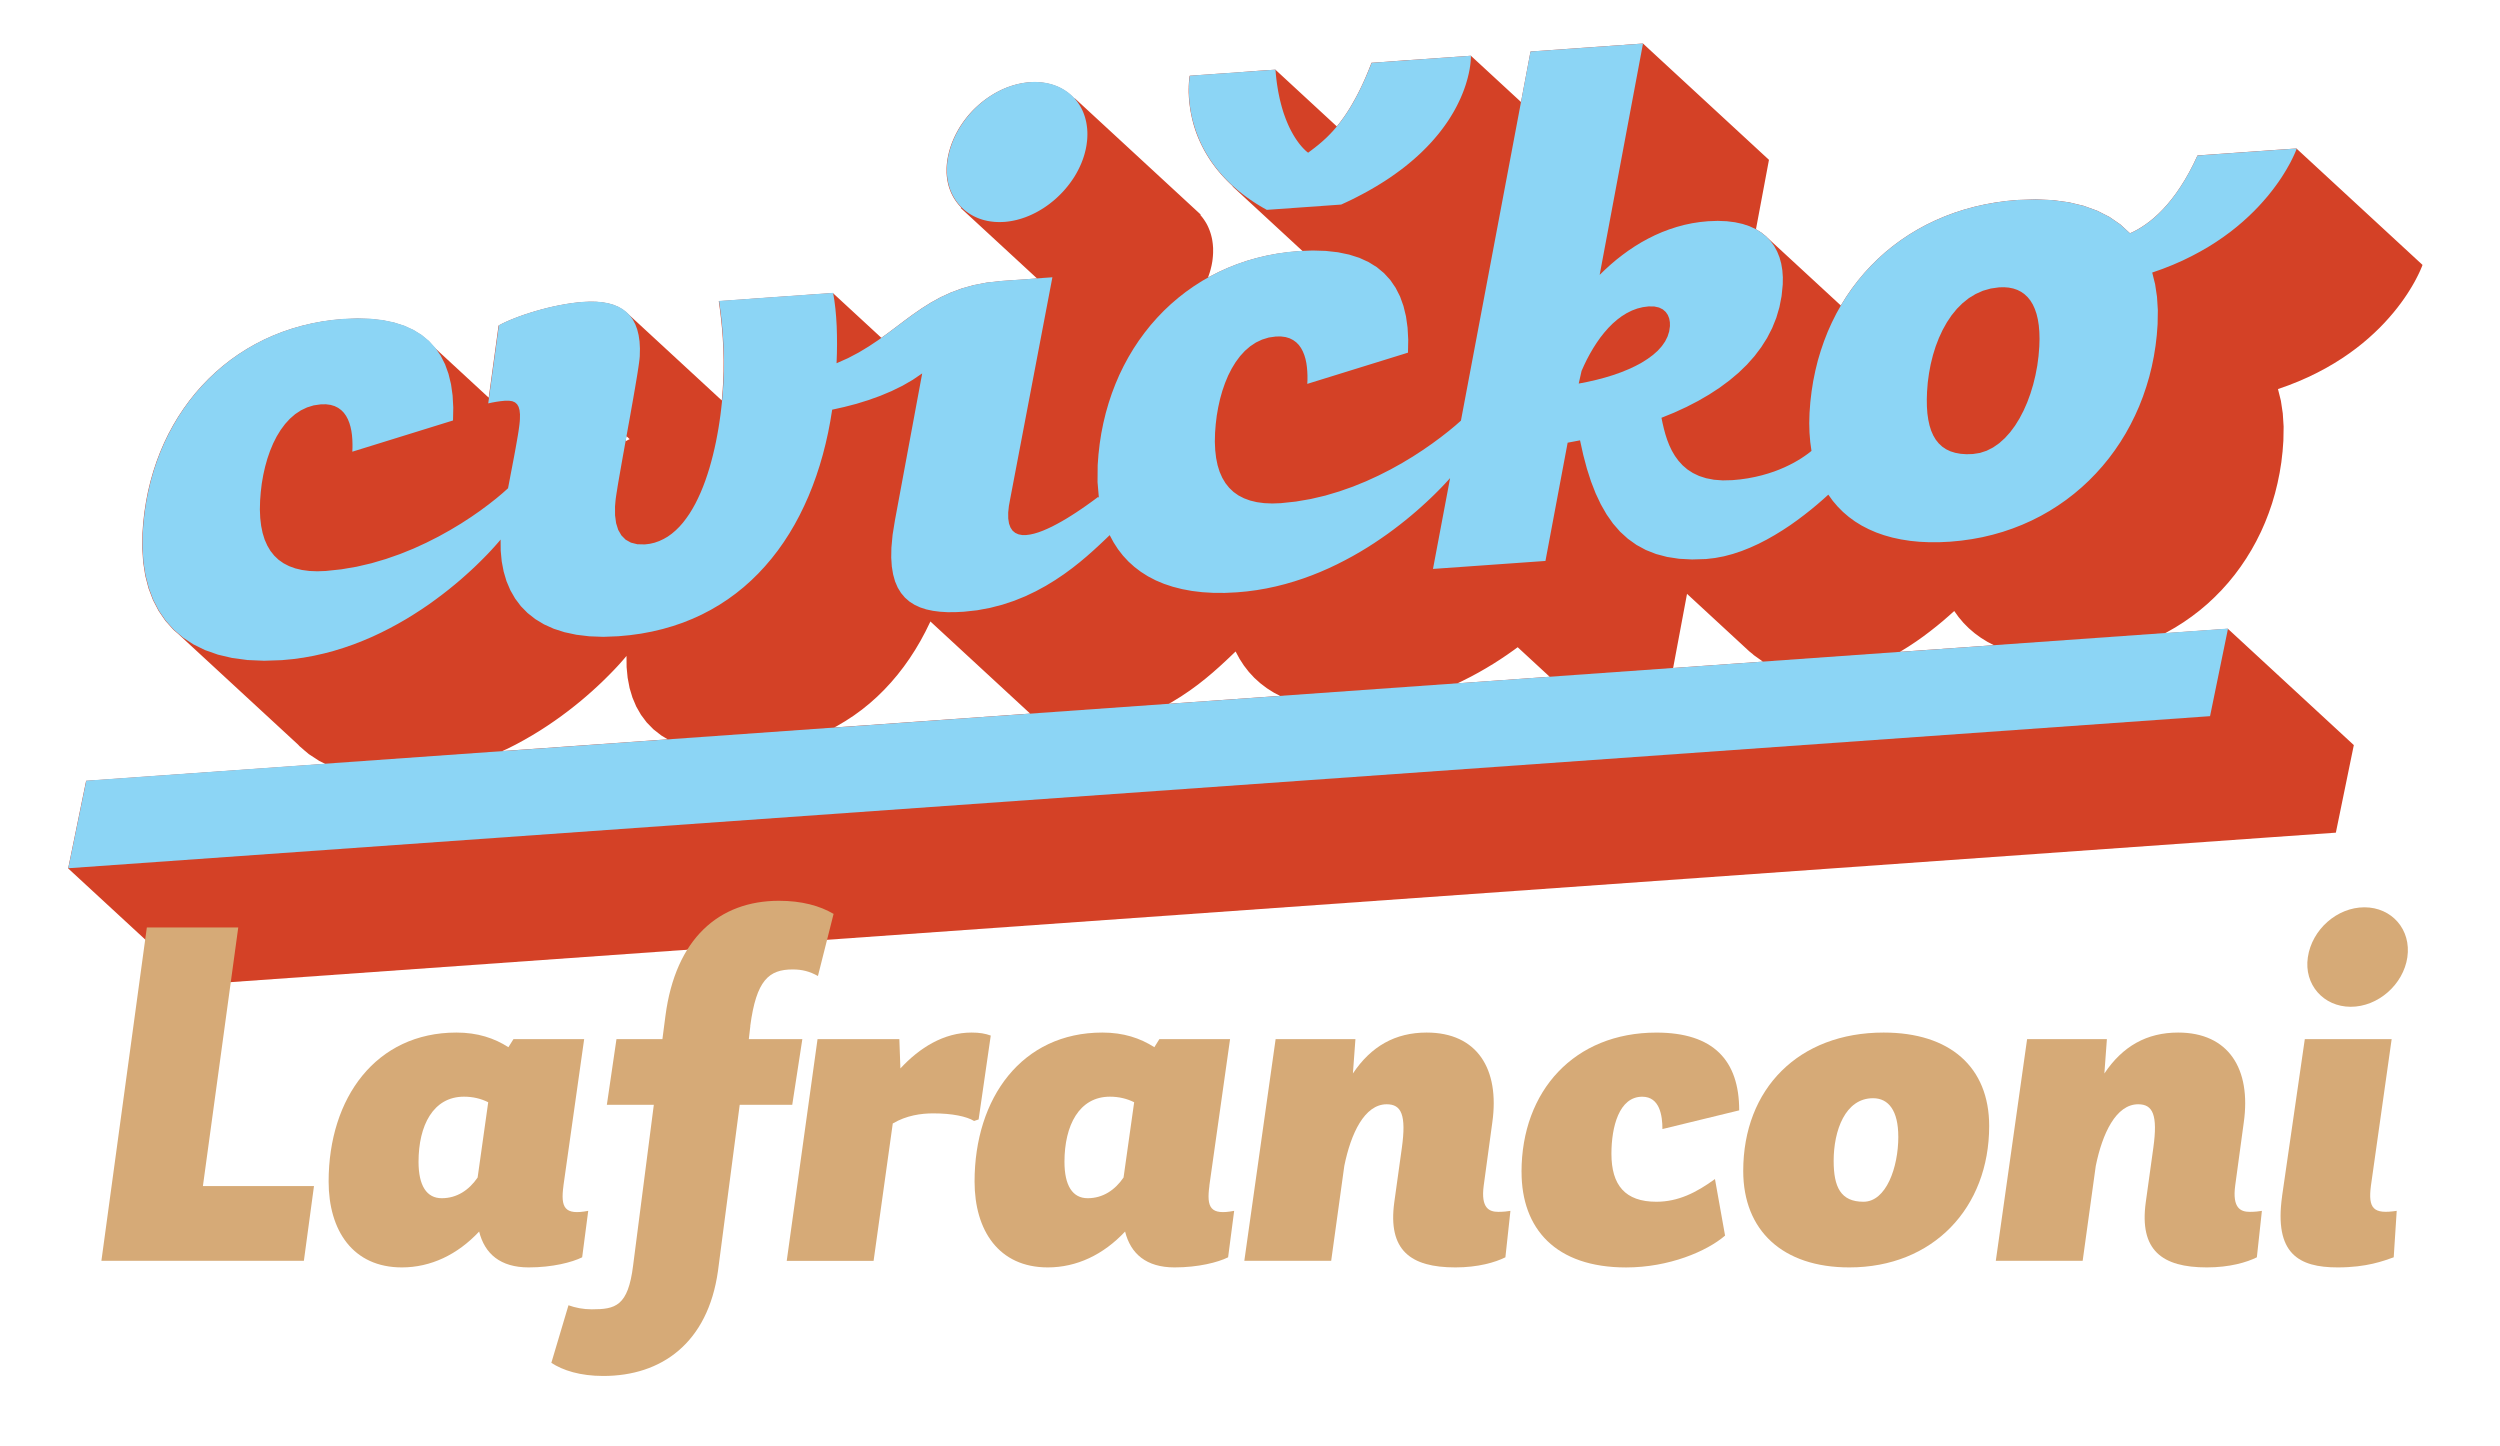 <svg width="140" height="81" viewBox="0 0 140 81" fill="none" xmlns="http://www.w3.org/2000/svg">
<path d="M128.619 8.314L128.481 8.324L128.317 8.334L128.097 8.35L127.826 8.369L127.51 8.39L127.155 8.415L126.764 8.443L126.346 8.472L125.904 8.503L125.443 8.536L124.971 8.57L124.49 8.604L124.008 8.638L123.529 8.672L123.06 8.706L122.826 9.201L122.587 9.66L122.345 10.083L122.1 10.473L121.854 10.832L121.607 11.16L121.361 11.459L121.114 11.73L120.869 11.975L120.628 12.195L120.389 12.392L120.155 12.566L119.925 12.719L119.702 12.853L119.487 12.967L119.279 13.065L118.743 12.572L118.131 12.15L117.445 11.802L116.689 11.527L115.863 11.329L114.967 11.207L114.004 11.163L112.977 11.199L112.355 11.256L111.746 11.338L111.149 11.447L110.567 11.579L109.998 11.735L109.443 11.915L108.903 12.118L108.378 12.343L107.868 12.589L107.375 12.857L106.898 13.146L106.437 13.456L105.994 13.784L105.568 14.133L105.16 14.5L104.771 14.886L104.401 15.289L104.049 15.709L103.715 16.146L103.402 16.601L103.109 17.07L103.088 17.109L98.952 13.291L98.914 13.249L98.638 13.026L98.334 12.837L99.062 8.951L92.007 2.437L85.709 2.885L85.176 5.712L82.37 3.122H82.35L82.335 3.125H82.315L82.291 3.128H82.263L82.232 3.133L82.197 3.136L82.158 3.139L82.115 3.142L82.068 3.145L82.019 3.148L81.966 3.151L81.909 3.156L81.848 3.16L81.784 3.165L81.718 3.17L81.648 3.174L81.575 3.179L81.501 3.184L81.423 3.19L81.343 3.196L81.261 3.202L81.175 3.209L81.087 3.215L80.997 3.221L80.904 3.227L80.809 3.233L80.713 3.24L80.614 3.246L80.513 3.253L80.411 3.261L80.307 3.269L80.202 3.277L80.095 3.284L79.986 3.292L79.876 3.3L79.765 3.308L79.652 3.316L79.538 3.323L79.424 3.331L79.308 3.339L79.191 3.346L79.073 3.354L78.956 3.362L78.836 3.37L78.717 3.377L78.598 3.385L78.478 3.395L78.357 3.404L78.237 3.413L78.116 3.422L77.995 3.432L77.874 3.441L77.753 3.45L77.632 3.46L77.513 3.469L77.393 3.477L77.274 3.484L77.156 3.492L77.038 3.5L76.921 3.508L76.804 3.515L76.745 3.667L76.686 3.816L76.628 3.962L76.569 4.104L76.51 4.244L76.451 4.38L76.392 4.514L76.333 4.644L76.274 4.771L76.215 4.895L76.156 5.016L76.097 5.134L76.039 5.248L75.98 5.362L75.921 5.472L75.862 5.579L75.803 5.682L75.746 5.785L75.688 5.884L75.631 5.982L75.574 6.076L75.516 6.169L75.459 6.259L75.401 6.347L75.344 6.433L75.287 6.516L75.23 6.597L75.172 6.676L75.115 6.753L75.059 6.829L75.003 6.902L74.947 6.974L74.892 7.043L74.862 7.079L71.421 3.901L71.333 3.908L71.243 3.914L71.151 3.92L71.058 3.926L70.964 3.932L70.869 3.939L70.773 3.945L70.676 3.951L70.578 3.957L70.479 3.963L70.379 3.971L70.28 3.979L70.18 3.987L70.079 3.994L69.978 4.002L69.877 4.01L69.777 4.018L69.676 4.025L69.575 4.033L69.474 4.041L69.374 4.049L69.274 4.056L69.175 4.064L69.076 4.072L68.978 4.078L68.881 4.084L68.785 4.09L68.689 4.097L68.594 4.103L68.501 4.109L68.408 4.115L68.317 4.122L68.227 4.128L68.138 4.134L68.051 4.14L67.966 4.146L67.882 4.152L67.8 4.159L67.721 4.165L67.644 4.171L67.568 4.176L67.495 4.18L67.424 4.185L67.355 4.19L67.289 4.194L67.225 4.199L67.165 4.204L67.107 4.208L67.052 4.213L66.999 4.216L66.949 4.219L66.903 4.222L66.859 4.225L66.819 4.228L66.782 4.232L66.749 4.235H66.72L66.694 4.239H66.672L66.653 4.242H66.629L66.619 4.253V4.263L66.616 4.277L66.613 4.294L66.61 4.314L66.607 4.338L66.604 4.366L66.601 4.397L66.596 4.431L66.591 4.47L66.587 4.512L66.584 4.557L66.58 4.605L66.577 4.656L66.574 4.71L66.571 4.771L66.568 4.835V4.901L66.565 4.971V5.197L66.57 5.278L66.573 5.362L66.577 5.448L66.584 5.537L66.591 5.628L66.601 5.721L66.611 5.817L66.624 5.915L66.638 6.016L66.653 6.118L66.67 6.222L66.689 6.327L66.711 6.436L66.734 6.546L66.759 6.657L66.787 6.77L66.816 6.885L66.849 7.001L66.884 7.118L66.921 7.235L66.962 7.355L67.005 7.476L67.052 7.597L67.101 7.719L67.154 7.842L67.21 7.966L67.269 8.09L67.331 8.215L67.396 8.341L67.464 8.466L67.537 8.593L67.613 8.72L67.692 8.847L67.775 8.975L67.862 9.102L67.954 9.229L68.048 9.356L68.147 9.483L68.251 9.61L68.36 9.737L68.472 9.863L68.588 9.988L68.709 10.114L68.834 10.238L68.964 10.362L69.039 10.43L69.019 10.436L72.942 14.059L72.701 14.068L72.102 14.124L71.514 14.206L70.939 14.314L70.378 14.448L69.829 14.606L69.294 14.789L68.774 14.995L68.267 15.223L67.775 15.474L67.644 15.55L67.672 15.475L67.706 15.378L67.738 15.28L67.768 15.182L67.796 15.083L67.82 14.984L67.844 14.885L67.864 14.784L67.889 14.645L67.907 14.507L67.921 14.37L67.93 14.235L67.934 14.147V13.885L67.927 13.8L67.921 13.716L67.912 13.632L67.901 13.55L67.889 13.468L67.875 13.387L67.858 13.308L67.839 13.229L67.819 13.152L67.797 13.076L67.772 13L67.746 12.925L67.718 12.853L67.689 12.781L67.658 12.71L67.625 12.64L67.591 12.572L67.554 12.505L67.515 12.44L67.475 12.377L67.433 12.313L67.389 12.251L67.345 12.191L67.298 12.132L67.25 12.075L67.213 12.033L67.247 12.022L60.191 5.507L60.157 5.518L60.145 5.504L60.094 5.45L60.041 5.397L59.987 5.346L59.931 5.296L59.874 5.248L59.815 5.202L59.754 5.157L59.692 5.114L59.629 5.072L59.565 5.031L59.5 4.993L59.433 4.955L59.365 4.92L59.295 4.886L59.224 4.853L59.151 4.824L59.078 4.796L59.004 4.769L58.928 4.745L58.851 4.721L58.773 4.701L58.694 4.683L58.613 4.666L58.531 4.65L58.449 4.636L58.365 4.625L58.28 4.616L58.195 4.608L58.108 4.604L58.02 4.6H57.842L57.752 4.604L57.66 4.61L57.559 4.617L57.459 4.628L57.358 4.642L57.259 4.658L57.16 4.676L57.06 4.697L56.961 4.72L56.864 4.745L56.766 4.772L56.668 4.802L56.571 4.835L56.474 4.869L56.378 4.904L56.284 4.943L56.189 4.983L56.096 5.025L56.003 5.07L55.91 5.117L55.819 5.165L55.729 5.214L55.639 5.267L55.551 5.321L55.462 5.377L55.376 5.434L55.289 5.493L55.203 5.554L55.12 5.616L55.038 5.679L54.955 5.744L54.875 5.813L54.796 5.881L54.718 5.951L54.641 6.022L54.565 6.095L54.49 6.169L54.417 6.245L54.346 6.323L54.276 6.402L54.208 6.482L54.142 6.564L54.077 6.646L54.013 6.73L53.951 6.815L53.891 6.902L53.832 6.989L53.774 7.077L53.718 7.167L53.664 7.257L53.613 7.349L53.563 7.442L53.515 7.535L53.469 7.629L53.424 7.724L53.382 7.82L53.342 7.916L53.303 8.014L53.267 8.111L53.233 8.21L53.201 8.31L53.171 8.41L53.143 8.511L53.119 8.612L53.095 8.714L53.075 8.816L53.052 8.951L53.033 9.085L53.019 9.216L53.01 9.347L53.007 9.433V9.691L53.013 9.774L53.019 9.858L53.029 9.94L53.04 10.022L53.052 10.103L53.068 10.182L53.084 10.261L53.103 10.339L53.123 10.415L53.147 10.491L53.171 10.565L53.198 10.638L53.226 10.711L53.255 10.782L53.288 10.852L53.322 10.92L53.357 10.988L53.395 11.055L53.433 11.12L53.474 11.183L53.515 11.245L53.559 11.306L53.604 11.366L53.65 11.425L53.698 11.482L53.748 11.538L53.799 11.592L53.835 11.628L53.793 11.641L58.076 15.595L56.068 15.737L55.262 15.826L54.528 15.967L53.855 16.156L53.235 16.387L52.66 16.653L52.12 16.951L51.609 17.273L51.116 17.614L50.634 17.969L50.154 18.332L49.667 18.696L49.357 18.918L46.638 16.408L40.251 16.863L40.316 17.334L40.376 17.839L40.43 18.375L40.474 18.941L40.505 19.533L40.52 20.152L40.517 20.795L40.492 21.46L40.471 21.805L40.444 22.159L40.419 22.424L35.074 17.489H35.07L35.066 17.484L34.849 17.318L34.607 17.18L34.339 17.07L34.047 16.988L33.731 16.932L33.392 16.901L33.029 16.895L32.645 16.912L32.321 16.942L31.989 16.983L31.653 17.036L31.315 17.098L30.977 17.169L30.64 17.248L30.309 17.334L29.985 17.425L29.67 17.521L29.366 17.62L29.076 17.723L28.804 17.827L28.549 17.93L28.315 18.033L28.105 18.134L27.919 18.231L27.368 22.27L24.363 19.494L24.011 19.105L23.605 18.769L23.145 18.484L22.63 18.25L22.06 18.067L21.433 17.937L20.751 17.861L20.014 17.837L19.218 17.869L18.619 17.924L18.031 18.006L17.456 18.115L16.893 18.248L16.345 18.406L15.81 18.589L15.289 18.795L14.782 19.023L14.291 19.274L13.815 19.547L13.355 19.84L12.91 20.155L12.482 20.49L12.071 20.843L11.678 21.215L11.301 21.606L10.943 22.013L10.604 22.438L10.283 22.88L9.98 23.337L9.697 23.81L9.433 24.298L9.19 24.8L8.968 25.315L8.767 25.843L8.587 26.384L8.429 26.936L8.292 27.5L8.179 28.075L8.088 28.66L8.02 29.253L7.976 29.856L7.964 30.69L8.017 31.485L8.134 32.237L8.317 32.944L8.567 33.604L8.883 34.213L9.266 34.77L9.715 35.272L10.004 35.518H9.999L16.7 41.706L16.771 41.785L16.979 41.962L17.056 42.033H17.061L17.29 42.228L17.876 42.611L18.212 42.776L4.822 43.726L3.816 48.63L8.426 52.886L10.872 55.145L126.696 46.92L130.808 46.629L131.814 41.725L124.94 35.376L124.76 35.21L121.24 35.459L121.322 35.418L121.813 35.139L122.289 34.838L122.413 34.751L122.748 34.517L123.191 34.176L123.618 33.815L124.025 33.435L124.152 33.305L124.416 33.037L124.788 32.621L125.141 32.189L125.474 31.739L125.718 31.378L125.788 31.274L125.877 31.127L126.082 30.794L126.338 30.332L126.356 30.298L126.609 29.79L126.687 29.616L126.84 29.267L126.904 29.105L127.049 28.733L127.175 28.368L127.237 28.185L127.302 27.965L127.401 27.626L127.514 27.17L127.542 27.055L127.66 26.476L127.755 25.887L127.813 25.377L127.824 25.288L127.869 24.681L127.874 24.422L127.883 23.89L127.86 23.529L127.835 23.145L127.73 22.444L127.587 21.869L127.567 21.787L128.158 21.578L128.72 21.355L129.256 21.119L129.766 20.871L130.25 20.614L130.709 20.347L131.143 20.074L131.552 19.795L131.938 19.512L132.301 19.225L132.642 18.935L132.961 18.645L133.259 18.357L133.536 18.07L133.793 17.786L134.032 17.507L134.251 17.235L134.452 16.97L134.635 16.714L134.801 16.469L134.95 16.235L135.083 16.015L135.201 15.809L135.303 15.619L135.391 15.447L135.466 15.294L135.528 15.159L135.577 15.046L135.615 14.956L135.641 14.889L135.661 14.835L128.605 8.32L128.619 8.314ZM35.083 24.427L35.263 24.592L35.176 24.634L35.03 24.712L35.053 24.582L35.081 24.427H35.083ZM109.017 26.153L108.854 26.707L108.733 27.192L108.854 26.707L109.017 26.153L109.195 25.637L109.017 26.153ZM108.471 28.7L108.432 29.039L108.387 29.65L108.376 30.03L108.387 29.65L108.432 29.039L108.471 28.7ZM75.085 31.253L75.09 31.084L75.085 31.253ZM75.133 30.27L75.192 29.793L75.226 29.591L75.192 29.793L75.133 30.27ZM69.415 28.285L69.315 28.548L69.225 28.819L69.315 28.548L69.415 28.285ZM69.085 29.259L68.975 29.642L68.839 30.207L68.794 30.436L68.839 30.207L68.975 29.642L69.085 29.259ZM68.523 32.561L68.566 31.958L68.597 31.682L68.566 31.958L68.523 32.561L68.516 33.201L68.523 32.561ZM21.75 33.372L21.785 33.167L21.75 33.372ZM21.605 35.05L21.618 34.545L21.632 34.37L21.618 34.545L21.605 35.05L21.615 35.286L21.605 35.05ZM35.501 33.857L35.532 33.697L35.501 33.857L35.442 33.91L35.501 33.857ZM35.611 33.274L35.616 33.252L35.611 33.274L35.6 33.33L35.611 33.274ZM35.723 32.694L35.777 32.409L35.83 32.13L35.881 31.857L35.929 31.594L35.937 31.549L35.929 31.594L35.881 31.857L35.83 32.13L35.777 32.409L35.723 32.694L35.718 32.716L35.723 32.694ZM36.089 30.659L36.114 30.486L36.089 30.659L36.055 30.872L36.089 30.659ZM41.934 32.063L41.88 32.372L41.827 32.669L41.818 32.727L41.827 32.669L41.88 32.372L41.934 32.063L41.956 31.943L41.934 32.063ZM42.634 28.122L42.664 27.95L42.687 27.813L42.664 27.95L42.634 28.122ZM42.879 26.443V26.46L42.871 26.559L42.858 26.688L42.871 26.559L42.879 26.46V26.443ZM42.813 27.021L42.797 27.127L42.813 27.021L42.825 26.931L42.813 27.021ZM42.515 28.816L42.461 29.128L42.448 29.202L42.461 29.128L42.515 28.816L42.52 28.794L42.515 28.816ZM42.329 29.861L42.286 30.1L42.227 30.431L42.166 30.765L42.107 31.096L42.048 31.425L42.03 31.527L42.048 31.425L42.107 31.096L42.166 30.765L42.227 30.431L42.286 30.1L42.329 29.861ZM34.691 34.547L34.412 34.767L34.069 35.019L34.412 34.767L34.691 34.547ZM28.391 41.942L28.737 41.768L28.875 41.698L29.343 41.444L29.797 41.182L29.94 41.095L30.236 40.914L30.447 40.778L30.657 40.641L31.064 40.364L31.454 40.085L31.753 39.861L31.828 39.806L32.184 39.527L32.524 39.251L32.807 39.011L32.845 38.978L33.147 38.713L33.431 38.454L33.696 38.205L33.793 38.11L33.94 37.966L34.036 37.87L34.165 37.741L34.371 37.529L34.39 37.509L34.557 37.332L34.722 37.152L34.864 36.991L34.985 36.85L35.066 36.754L35.084 36.73L35.09 37.358L35.148 37.958L35.227 38.37L35.256 38.527L35.418 39.065L35.542 39.358L35.63 39.567L35.748 39.772L35.897 40.032L36.11 40.316L36.217 40.458L36.594 40.843L36.782 40.99L37.026 41.182L37.181 41.275L37.392 41.402L28.134 42.059L28.163 42.045L28.391 41.94V41.942ZM46.736 40.73L46.857 40.666L46.967 40.601L47.343 40.379L47.813 40.071L48.266 39.741L48.7 39.39L49.117 39.018L49.357 38.783L49.516 38.626L49.71 38.417L49.898 38.215L50.262 37.786L50.609 37.338L50.939 36.872L51.252 36.388L51.35 36.222L51.547 35.889L51.741 35.528L51.824 35.373L51.911 35.196L52.085 34.841L52.102 34.802L57.688 39.961L46.708 40.74L46.733 40.728L46.736 40.73ZM65.612 39.324L65.875 39.163L66.139 39.001L66.633 38.668L66.824 38.529L67.095 38.33L67.301 38.167L67.524 37.991L67.923 37.656L68.008 37.58L68.289 37.332L68.456 37.178L68.623 37.025L68.805 36.853L68.924 36.74L69.194 36.483L69.411 36.887L69.459 36.962L69.657 37.268L69.933 37.625L70.24 37.957L70.578 38.262L70.945 38.541L71.288 38.758L71.344 38.792L71.685 38.969L65.449 39.412L65.612 39.324ZM81.922 38.119L82.366 37.895L82.797 37.662L83.215 37.422L83.418 37.299L83.621 37.177L84.013 36.926L84.392 36.672L84.606 36.521L84.756 36.416L84.99 36.244L86.782 37.899L81.615 38.267L81.922 38.121V38.119ZM94.473 33.255L97.959 36.475L98.111 36.597H98.114L98.215 36.689L98.635 36.988L98.695 37.031L98.728 37.05L93.695 37.408L94.473 33.257V33.255ZM106.439 36.478L106.657 36.343L106.876 36.208L107.298 35.928L107.62 35.7L107.704 35.641L108.091 35.349L108.46 35.058L108.562 34.974L108.809 34.77L108.95 34.647L109.134 34.488L109.437 34.216L109.686 34.562L109.96 34.886L110.109 35.036L110.26 35.187L110.584 35.464L110.828 35.642L110.932 35.718L111.118 35.833L111.304 35.948L111.362 35.977L111.658 36.131L106.389 36.504L106.436 36.478H106.439ZM106.882 30.275L104.069 27.677L106.882 30.275ZM42.814 25.282L42.769 25.098L42.814 25.282L42.837 25.439L42.814 25.282ZM42.489 24.411L42.358 24.231L42.489 24.411L42.596 24.614L42.489 24.411ZM42.14 23.994L42.259 24.117L42.14 23.994ZM34.392 29.103L34.469 29.086L34.392 29.103ZM16.103 31.66L16.036 31.816L15.863 32.271L16.036 31.816L16.103 31.66ZM15.655 32.885L15.774 32.524L15.655 32.885L15.497 33.437L15.441 33.671L15.497 33.437L15.655 32.885ZM126.324 11.721L125.989 11.413L126.324 11.721ZM119.409 17.771L120.031 17.713L120.832 17.686L120.031 17.713L119.409 17.771L119.228 17.796L119.409 17.771ZM117.052 18.25L117.621 18.093L117.83 18.045L117.621 18.093L117.052 18.25L116.497 18.43L116.323 18.495L116.497 18.43L117.052 18.25ZM115.432 18.856L115.62 18.775L115.432 18.856L114.922 19.102L114.671 19.239L114.922 19.102L115.432 18.856ZM57.142 24.896L56.736 25.2L56.485 25.38L56.736 25.2L57.142 24.896Z" fill="#D44126"/>
<path d="M82.367 3.297L82.369 3.257L82.371 3.221V3.192L82.372 3.167V3.147V3.133L82.371 3.122L82.352 3.123L82.336 3.125L82.316 3.127L82.293 3.128L82.265 3.13L82.234 3.131L82.198 3.134L82.16 3.137L82.116 3.14L82.07 3.144L82.02 3.147L81.966 3.151L81.91 3.154L81.85 3.159L81.786 3.164L81.721 3.168L81.651 3.173L81.58 3.178L81.504 3.184L81.427 3.189L81.346 3.195L81.264 3.201L81.178 3.207L81.09 3.213L81 3.22L80.907 3.226L80.814 3.232L80.717 3.24L80.619 3.246L80.518 3.254L80.416 3.261L80.312 3.268L80.207 3.275L80.1 3.283L79.991 3.291L79.881 3.299L79.77 3.306L79.656 3.314L79.543 3.323L79.429 3.331L79.312 3.339L79.196 3.348L79.078 3.356L78.96 3.364L78.843 3.373L78.723 3.381L78.604 3.39L78.483 3.398L78.364 3.407L78.243 3.415L78.122 3.424L78.001 3.432L77.88 3.441L77.761 3.449L77.64 3.458L77.52 3.466L77.401 3.475L77.282 3.483L77.162 3.492L77.045 3.5L76.928 3.508L76.812 3.517L76.753 3.669L76.693 3.818L76.634 3.962L76.575 4.105L76.516 4.244L76.457 4.379L76.397 4.512L76.338 4.642L76.279 4.768L76.22 4.892L76.163 5.013L76.104 5.131L76.045 5.247L75.986 5.359L75.927 5.469L75.87 5.576L75.811 5.681L75.754 5.783L75.695 5.882L75.637 5.98L75.58 6.075L75.522 6.166L75.465 6.256L75.408 6.344L75.35 6.43L75.293 6.513L75.236 6.594L75.178 6.675L75.123 6.75L75.065 6.826L75.01 6.899L74.954 6.971L74.896 7.04L74.841 7.109L74.785 7.174L74.729 7.239L74.675 7.301L74.619 7.363L74.563 7.422L74.509 7.481L74.455 7.536L74.4 7.592L74.346 7.646L74.292 7.699L74.238 7.75L74.183 7.8L74.131 7.849L74.076 7.897L74.024 7.944L73.971 7.989L73.918 8.034L73.866 8.079L73.813 8.121L73.762 8.164L73.709 8.204L73.658 8.246L73.607 8.287L73.556 8.325L73.504 8.364L73.455 8.403L73.404 8.44L73.354 8.477L73.305 8.514L73.255 8.552L73.244 8.544L73.227 8.531L73.216 8.522L73.202 8.511L73.187 8.499L73.17 8.485L73.151 8.468L73.131 8.451L73.109 8.431L73.086 8.409L73.061 8.384L73.035 8.358L73.007 8.33L72.977 8.3L72.948 8.268L72.917 8.234L72.884 8.197L72.852 8.158L72.818 8.118L72.782 8.074L72.746 8.028L72.711 7.98L72.674 7.93L72.636 7.877L72.598 7.822L72.559 7.764L72.52 7.704L72.481 7.64L72.441 7.575L72.402 7.507L72.362 7.436L72.322 7.363L72.281 7.285L72.241 7.206L72.202 7.126L72.162 7.04L72.123 6.952L72.085 6.862L72.046 6.769L72.007 6.671L71.97 6.572L71.933 6.47L71.895 6.364L71.86 6.256L71.826 6.144L71.792 6.03L71.759 5.91L71.727 5.789L71.696 5.665L71.665 5.537L71.637 5.405L71.609 5.27L71.582 5.132L71.558 4.991L71.534 4.845L71.511 4.697L71.491 4.545L71.472 4.388L71.455 4.229L71.44 4.066L71.426 3.898L71.338 3.906L71.248 3.912L71.156 3.919L71.063 3.925L70.969 3.931L70.874 3.939L70.776 3.945L70.68 3.953L70.583 3.959L70.484 3.967L70.384 3.973L70.285 3.981L70.184 3.987L70.085 3.995L69.984 4.002L69.884 4.008L69.783 4.016L69.682 4.022L69.581 4.03L69.481 4.038L69.38 4.044L69.281 4.052L69.181 4.058L69.082 4.066L68.985 4.072L68.887 4.08L68.791 4.086L68.695 4.094L68.6 4.1L68.506 4.106L68.414 4.112L68.323 4.12L68.233 4.126L68.144 4.132L68.059 4.139L67.974 4.145L67.89 4.15L67.81 4.156L67.729 4.162L67.652 4.167L67.577 4.173L67.504 4.177L67.433 4.182L67.365 4.188L67.298 4.193L67.235 4.196L67.174 4.201L67.115 4.205L67.061 4.208L67.008 4.213L66.959 4.216L66.912 4.219L66.869 4.222L66.83 4.225L66.793 4.229L66.76 4.23L66.731 4.233L66.705 4.235L66.683 4.236L66.664 4.238H66.65L66.639 4.239L66.63 4.247L66.629 4.256L66.626 4.27L66.624 4.287L66.621 4.309L66.616 4.332L66.613 4.36L66.61 4.393L66.605 4.427L66.602 4.464L66.598 4.506L66.594 4.551L66.59 4.597L66.587 4.649L66.584 4.703L66.581 4.762L66.579 4.825L66.577 4.892L66.576 4.962V5.035V5.109L66.577 5.188L66.581 5.269L66.584 5.352L66.588 5.439L66.594 5.527L66.602 5.619L66.61 5.712L66.621 5.808L66.633 5.906L66.647 6.006L66.661 6.107L66.68 6.213L66.698 6.318L66.72 6.425L66.743 6.535L66.768 6.647L66.796 6.758L66.827 6.873L66.86 6.989L66.895 7.105L66.932 7.223L66.973 7.343L67.016 7.463L67.063 7.584L67.111 7.707L67.163 7.831L67.219 7.953L67.276 8.079L67.338 8.204L67.404 8.33L67.473 8.455L67.545 8.583L67.621 8.71L67.7 8.837L67.783 8.964L67.87 9.091L67.962 9.22L68.058 9.347L68.157 9.474L68.259 9.601L68.368 9.726L68.479 9.854L68.597 9.979L68.718 10.103L68.844 10.229L68.974 10.353L69.11 10.475L69.25 10.598L69.395 10.719L69.546 10.838L69.701 10.957L69.862 11.075L70.028 11.191L70.2 11.307L70.376 11.421L70.558 11.532L70.747 11.644L70.941 11.752L75.104 11.456L75.411 11.315L75.709 11.173L75.997 11.027L76.277 10.881L76.55 10.734L76.814 10.584L77.069 10.435L77.317 10.283L77.558 10.131L77.79 9.978L78.015 9.823L78.232 9.668L78.443 9.513L78.646 9.358L78.841 9.201L79.03 9.044L79.212 8.888L79.387 8.731L79.556 8.575L79.717 8.418L79.873 8.262L80.022 8.107L80.166 7.952L80.303 7.797L80.434 7.643L80.562 7.49L80.681 7.338L80.796 7.186L80.906 7.036L81.011 6.887L81.11 6.74L81.205 6.592L81.293 6.448L81.379 6.306L81.459 6.163L81.535 6.024L81.606 5.887L81.673 5.751L81.737 5.617L81.797 5.487L81.851 5.359L81.904 5.231L81.952 5.109L81.997 4.988L82.039 4.869L82.078 4.754L82.112 4.642L82.144 4.532L82.174 4.427L82.201 4.325L82.225 4.225L82.248 4.129L82.267 4.038L82.285 3.95L82.301 3.866L82.313 3.785L82.326 3.708L82.335 3.636L82.344 3.568L82.35 3.505L82.356 3.446L82.361 3.392L82.364 3.342L82.367 3.297Z" fill="#8CD5F5"/>
<path d="M123.763 40.105L124.769 35.199L4.833 43.717L3.825 48.621L123.763 40.105Z" fill="#8CD5F5"/>
<path d="M60.889 7.71L60.892 7.622L60.894 7.533V7.446L60.891 7.36L60.886 7.274L60.88 7.191L60.87 7.107L60.859 7.025L60.847 6.943L60.833 6.862L60.816 6.783L60.797 6.704L60.777 6.626L60.756 6.551L60.731 6.476L60.706 6.402L60.678 6.329L60.649 6.258L60.618 6.186L60.584 6.117L60.55 6.05L60.512 5.982L60.475 5.917L60.435 5.853L60.393 5.789L60.349 5.727L60.306 5.669L60.26 5.61L60.212 5.552L60.162 5.497L60.111 5.442L60.058 5.388L60.004 5.337L59.948 5.287L59.891 5.239L59.832 5.191L59.771 5.146L59.711 5.103L59.647 5.061L59.584 5.021L59.519 4.982L59.45 4.945L59.382 4.909L59.313 4.875L59.243 4.844L59.17 4.813L59.097 4.785L59.023 4.759L58.947 4.734L58.869 4.711L58.792 4.691L58.713 4.67L58.632 4.653L58.55 4.639L58.468 4.625L58.384 4.615L58.299 4.605L58.214 4.598L58.127 4.593L58.04 4.59L57.95 4.588L57.86 4.59L57.77 4.593L57.679 4.599L57.578 4.607L57.477 4.618L57.378 4.632L57.277 4.647L57.178 4.666L57.079 4.686L56.98 4.709L56.882 4.734L56.785 4.762L56.687 4.791L56.589 4.822L56.493 4.856L56.398 4.892L56.302 4.931L56.208 4.971L56.115 5.013L56.022 5.058L55.929 5.104L55.837 5.152L55.748 5.202L55.658 5.255L55.568 5.307L55.481 5.363L55.393 5.421L55.307 5.481L55.222 5.541L55.138 5.603L55.056 5.669L54.974 5.734L54.894 5.802L54.814 5.87L54.735 5.941L54.659 6.013L54.584 6.085L54.509 6.161L54.436 6.237L54.365 6.315L54.295 6.394L54.227 6.475L54.16 6.555L54.094 6.639L54.03 6.723L53.968 6.808L53.908 6.893L53.849 6.981L53.791 7.07L53.736 7.16L53.681 7.25L53.63 7.341L53.581 7.434L53.531 7.527L53.486 7.622L53.441 7.716L53.399 7.812L53.359 7.908L53.32 8.006L53.285 8.104L53.251 8.203L53.218 8.302L53.188 8.403L53.161 8.504L53.136 8.604L53.112 8.707L53.092 8.809L53.069 8.942L53.049 9.075L53.037 9.207L53.027 9.336L53.023 9.424L53.021 9.511L53.023 9.596L53.026 9.682L53.03 9.765L53.037 9.849L53.046 9.931L53.057 10.013L53.071 10.094L53.085 10.173L53.102 10.252L53.12 10.329L53.142 10.407L53.164 10.481L53.188 10.557L53.215 10.63L53.243 10.701L53.274 10.773L53.305 10.842L53.339 10.912L53.374 10.979L53.412 11.046L53.45 11.111L53.491 11.174L53.533 11.238L53.576 11.298L53.621 11.359L53.669 11.416L53.717 11.473L53.767 11.529L53.818 11.583L53.872 11.636L53.926 11.687L53.982 11.737L54.039 11.786L54.098 11.833L54.159 11.878L54.221 11.921L54.283 11.963L54.348 12.003L54.413 12.042L54.48 12.079L54.549 12.115L54.618 12.148L54.689 12.18L54.76 12.21L54.833 12.239L54.907 12.265L54.983 12.29L55.059 12.313L55.137 12.334L55.216 12.352L55.297 12.371L55.377 12.385L55.459 12.399L55.541 12.409L55.625 12.419L55.71 12.427L55.796 12.431L55.882 12.434L55.969 12.436L56.057 12.434L56.147 12.431L56.237 12.427L56.335 12.419L56.434 12.408L56.532 12.394L56.631 12.379L56.729 12.36L56.826 12.34L56.924 12.318L57.022 12.292L57.118 12.265L57.214 12.236L57.31 12.203L57.406 12.171L57.501 12.134L57.595 12.096L57.69 12.056L57.783 12.014L57.876 11.969L57.967 11.924L58.059 11.876L58.15 11.825L58.238 11.774L58.328 11.72L58.417 11.665L58.504 11.608L58.589 11.549L58.674 11.489L58.759 11.427L58.841 11.362L58.923 11.297L59.006 11.23L59.085 11.162L59.164 11.091L59.241 11.019L59.317 10.946L59.392 10.872L59.465 10.796L59.537 10.72L59.607 10.641L59.677 10.562L59.743 10.481L59.81 10.399L59.875 10.316L59.937 10.232L59.999 10.146L60.058 10.06L60.117 9.973L60.173 9.885L60.227 9.795L60.28 9.705L60.329 9.613L60.379 9.52L60.425 9.427L60.47 9.334L60.512 9.24L60.554 9.144L60.591 9.049L60.629 8.951L60.663 8.854L60.695 8.756L60.725 8.659L60.752 8.559L60.777 8.46L60.801 8.361L60.821 8.26L60.846 8.121L60.864 7.981L60.88 7.845L60.889 7.71Z" fill="#8CD5F5"/>
<path d="M128.482 8.324L128.319 8.336L128.099 8.352L127.828 8.37L127.513 8.393L127.156 8.418L126.767 8.446L126.347 8.476L125.906 8.507L125.445 8.539L124.971 8.573L124.49 8.607L124.008 8.641L123.531 8.676L123.061 8.71L122.826 9.203L122.587 9.661L122.345 10.085L122.1 10.475L121.854 10.833L121.607 11.162L121.361 11.461L121.114 11.732L120.87 11.979L120.628 12.199L120.391 12.394L120.157 12.568L119.927 12.721L119.704 12.854L119.488 12.969L119.279 13.067L118.743 12.574L118.131 12.152L117.446 11.803L116.689 11.529L115.863 11.331L114.967 11.208L114.005 11.165L112.977 11.199L112.354 11.256L111.745 11.34L111.148 11.447L110.565 11.58L109.996 11.735L109.443 11.915L108.902 12.118L108.378 12.343L107.868 12.589L107.375 12.857L106.898 13.146L106.437 13.456L105.994 13.784L105.568 14.133L105.16 14.5L104.771 14.886L104.399 15.289L104.047 15.709L103.716 16.148L103.403 16.601L103.11 17.07L102.837 17.555L102.586 18.056L102.356 18.569L102.149 19.098L101.963 19.639L101.798 20.192L101.659 20.758L101.541 21.336L101.448 21.925L101.378 22.525L101.333 23.134L101.318 23.694L101.332 24.233L101.374 24.751L101.443 25.25L101.336 25.337L101.206 25.434L101.053 25.543L100.878 25.66L100.678 25.783L100.458 25.909L100.213 26.036L99.948 26.163L99.658 26.287L99.348 26.406L99.014 26.516L98.659 26.618L98.281 26.708L97.881 26.786L97.46 26.846L97.016 26.888L96.471 26.902L95.981 26.865L95.541 26.78L95.149 26.654L94.802 26.488L94.496 26.29L94.23 26.062L93.999 25.809L93.799 25.535L93.628 25.245L93.484 24.943L93.362 24.631L93.261 24.318L93.176 24.003L93.104 23.695L93.042 23.396L93.757 23.105L94.442 22.79L95.096 22.452L95.716 22.092L96.302 21.709L96.849 21.303L97.358 20.876L97.826 20.423L98.249 19.947L98.627 19.447L98.959 18.923L99.241 18.374L99.472 17.8L99.648 17.202L99.769 16.579L99.834 15.931L99.839 15.523L99.811 15.134L99.749 14.764L99.653 14.414L99.521 14.085L99.356 13.781L99.152 13.502L98.914 13.25L98.639 13.026L98.326 12.833L97.976 12.67L97.588 12.541L97.162 12.447L96.699 12.389L96.193 12.369L95.649 12.389L95.198 12.434L94.754 12.502L94.32 12.594L93.896 12.709L93.481 12.844L93.075 12.998L92.68 13.171L92.294 13.363L91.918 13.569L91.553 13.792L91.198 14.029L90.854 14.28L90.519 14.542L90.195 14.817L89.883 15.1L89.581 15.393L92.008 2.438L85.709 2.885L81.812 23.556L81.487 23.842L81.109 24.154L80.679 24.489L80.204 24.839L79.684 25.2L79.122 25.566L78.519 25.929L77.88 26.285L77.204 26.628L76.499 26.952L75.761 27.252L74.999 27.52L74.21 27.755L73.399 27.945L72.568 28.088L71.72 28.178L71.243 28.195L70.798 28.176L70.389 28.122L70.012 28.032L69.668 27.906L69.358 27.747L69.081 27.552L68.837 27.32L68.625 27.055L68.447 26.755L68.299 26.42L68.185 26.051L68.103 25.648L68.052 25.209L68.031 24.738L68.044 24.231L68.081 23.754L68.138 23.277L68.221 22.804L68.324 22.34L68.451 21.888L68.602 21.452L68.775 21.035L68.974 20.643L69.195 20.28L69.442 19.947L69.712 19.651L70.008 19.395L70.33 19.181L70.676 19.017L71.048 18.902L71.446 18.845L71.734 18.842L71.992 18.876L72.218 18.944L72.416 19.044L72.588 19.169L72.736 19.319L72.858 19.491L72.96 19.682L73.043 19.887L73.108 20.105L73.156 20.332L73.188 20.564L73.208 20.801L73.218 21.037V21.269L73.208 21.497L78.847 19.749L78.861 19.026L78.824 18.349L78.736 17.72L78.595 17.139L78.403 16.604L78.156 16.119L77.857 15.681L77.505 15.296L77.099 14.959L76.637 14.674L76.122 14.438L75.552 14.257L74.926 14.127L74.245 14.051L73.507 14.028L72.712 14.059L72.112 14.114L71.525 14.198L70.95 14.307L70.389 14.44L69.84 14.598L69.305 14.779L68.785 14.986L68.278 15.215L67.788 15.464L67.311 15.737L66.85 16.032L66.407 16.345L65.979 16.68L65.568 17.033L65.173 17.405L64.798 17.796L64.439 18.203L64.099 18.63L63.778 19.07L63.474 19.529L63.192 20.001L62.929 20.488L62.685 20.99L62.464 21.505L62.262 22.034L62.083 22.574L61.924 23.126L61.788 23.69L61.673 24.265L61.583 24.85L61.515 25.444L61.47 26.046L61.462 26.994L61.538 27.888L61.5 27.824L61.278 27.99L61.042 28.161L60.797 28.336L60.542 28.512L60.28 28.688L60.013 28.86L59.742 29.029L59.471 29.188L59.199 29.339L58.93 29.48L58.665 29.605L58.406 29.717L58.155 29.81L57.913 29.883L57.685 29.934L57.468 29.962H57.239L57.032 29.922L56.854 29.841L56.704 29.717L56.588 29.543L56.505 29.32L56.462 29.041L56.459 28.705L56.498 28.333L56.577 27.905L58.934 15.527L56.087 15.73L55.283 15.818L54.546 15.959L53.874 16.148L53.254 16.378L52.677 16.644L52.138 16.942L51.626 17.264L51.133 17.605L50.65 17.96L50.169 18.321L49.682 18.686L49.18 19.047L48.653 19.398L48.095 19.736L47.495 20.053L46.847 20.342L46.866 19.808L46.874 19.278L46.869 18.757L46.854 18.248L46.824 17.754L46.782 17.28L46.725 16.827L46.654 16.399L40.268 16.852L40.333 17.325L40.395 17.828L40.447 18.365L40.491 18.929L40.522 19.523L40.537 20.141L40.534 20.784L40.51 21.451L40.489 21.796L40.461 22.15L40.429 22.511L40.389 22.877L40.344 23.247L40.291 23.621L40.232 23.996L40.165 24.371L40.093 24.746L40.012 25.119L39.924 25.49L39.829 25.856L39.727 26.217L39.615 26.572L39.497 26.919L39.37 27.257L39.235 27.584L39.091 27.9L38.939 28.206L38.778 28.495L38.609 28.771L38.429 29.03L38.242 29.274L38.045 29.498L37.837 29.703L37.622 29.886L37.395 30.049L37.158 30.186L36.912 30.301L36.656 30.391L36.39 30.453L36.111 30.487L35.692 30.478L35.333 30.388L35.035 30.222L34.798 29.982L34.619 29.672L34.502 29.297L34.443 28.858L34.441 28.361L34.468 28.046L34.481 27.928L34.502 27.782L34.528 27.61L34.559 27.417L34.593 27.2L34.633 26.964L34.677 26.71L34.725 26.439L34.775 26.153L34.827 25.857L34.881 25.549L34.939 25.233L34.996 24.91L35.055 24.582L35.115 24.25L35.174 23.917L35.235 23.585L35.294 23.256L35.351 22.931L35.408 22.612L35.463 22.3L35.515 21.999L35.565 21.711L35.611 21.435L35.655 21.175L35.695 20.931L35.729 20.708L35.76 20.507L35.785 20.327L35.805 20.172L35.819 20.045L35.827 19.944L35.836 19.518L35.815 19.126L35.763 18.768L35.683 18.445L35.574 18.155L35.438 17.898L35.275 17.672L35.084 17.475L34.867 17.309L34.626 17.173L34.358 17.063L34.066 16.98L33.75 16.923L33.409 16.892L33.046 16.886L32.662 16.903L32.338 16.931L32.006 16.973L31.671 17.025L31.332 17.087L30.994 17.157L30.659 17.236L30.328 17.322L30.003 17.413L29.689 17.509L29.385 17.608L29.095 17.709L28.822 17.813L28.567 17.917L28.333 18.019L28.122 18.12L27.937 18.217L27.341 22.59L27.545 22.545L27.781 22.502L28.03 22.466L28.28 22.441L28.503 22.44L28.691 22.469L28.841 22.534L28.957 22.638L29.041 22.782L29.094 22.968L29.119 23.202L29.115 23.484L29.105 23.618L29.089 23.774L29.066 23.951L29.038 24.145L29.004 24.357L28.965 24.585L28.923 24.825L28.878 25.079L28.83 25.343L28.779 25.616L28.726 25.895L28.672 26.18L28.616 26.47L28.561 26.761L28.505 27.052L28.45 27.342L28.143 27.617L27.779 27.922L27.361 28.25L26.893 28.598L26.375 28.957L25.811 29.323L25.205 29.687L24.557 30.047L23.872 30.394L23.152 30.724L22.399 31.028L21.616 31.302L20.807 31.541L19.973 31.736L19.118 31.882L18.244 31.975L17.765 31.992L17.32 31.974L16.911 31.919L16.534 31.829L16.19 31.704L15.88 31.544L15.602 31.349L15.359 31.118L15.147 30.853L14.969 30.552L14.821 30.218L14.707 29.849L14.624 29.446L14.573 29.007L14.553 28.536L14.566 28.029L14.603 27.552L14.66 27.074L14.742 26.601L14.846 26.138L14.973 25.685L15.123 25.25L15.297 24.833L15.495 24.441L15.717 24.078L15.964 23.745L16.235 23.449L16.529 23.193L16.852 22.979L17.197 22.815L17.569 22.7L17.968 22.643L18.256 22.64L18.513 22.674L18.74 22.742L18.938 22.841L19.11 22.967L19.257 23.117L19.38 23.289L19.482 23.48L19.564 23.684L19.629 23.903L19.677 24.129L19.71 24.362L19.73 24.599L19.739 24.834V25.067L19.73 25.295L25.369 23.546L25.383 22.824L25.346 22.147L25.257 21.517L25.116 20.936L24.924 20.401L24.678 19.916L24.379 19.479L24.027 19.093L23.621 18.757L23.159 18.472L22.644 18.236L22.074 18.055L21.448 17.924L20.767 17.849L20.029 17.825L19.234 17.856L18.634 17.912L18.047 17.994L17.472 18.103L16.911 18.238L16.362 18.396L15.827 18.577L15.306 18.783L14.8 19.011L14.31 19.262L13.832 19.535L13.373 19.829L12.929 20.142L12.501 20.477L12.09 20.831L11.696 21.203L11.32 21.593L10.96 22.001L10.621 22.426L10.3 22.867L9.996 23.326L9.714 23.799L9.45 24.286L9.207 24.788L8.985 25.302L8.784 25.831L8.604 26.372L8.446 26.924L8.31 27.488L8.195 28.063L8.105 28.647L8.037 29.241L7.992 29.844L7.979 30.678L8.032 31.473L8.15 32.225L8.333 32.932L8.581 33.592L8.897 34.201L9.28 34.758L9.729 35.26L10.247 35.703L10.832 36.086L11.486 36.407L12.208 36.661L13 36.847L13.86 36.962L14.792 37.002L15.791 36.968L16.401 36.91L16.997 36.828L17.583 36.721L18.157 36.591L18.72 36.441L19.27 36.27L19.808 36.083L20.331 35.878L20.843 35.66L21.339 35.427L21.823 35.182L22.291 34.929L22.745 34.668L23.183 34.398L23.605 34.125L24.013 33.848L24.402 33.567L24.775 33.288L25.132 33.009L25.471 32.733L25.792 32.462L26.094 32.195L26.378 31.938L26.643 31.689L26.888 31.45L27.114 31.224L27.32 31.013L27.505 30.816L27.669 30.636L27.812 30.475L27.934 30.335L28.034 30.216L28.04 30.844L28.097 31.442L28.206 32.012L28.365 32.549L28.579 33.051L28.846 33.517L29.166 33.944L29.543 34.328L29.976 34.669L30.464 34.964L31.009 35.21L31.614 35.404L32.276 35.546L32.998 35.633L33.781 35.663L34.624 35.63L35.27 35.57L35.9 35.483L36.511 35.368L37.104 35.227L37.679 35.061L38.237 34.871L38.778 34.654L39.3 34.415L39.806 34.151L40.292 33.866L40.762 33.558L41.215 33.228L41.65 32.877L42.067 32.505L42.467 32.113L42.848 31.702L43.213 31.273L43.561 30.825L43.89 30.359L44.203 29.875L44.498 29.376L44.775 28.86L45.035 28.328L45.279 27.782L45.505 27.221L45.713 26.648L45.905 26.059L46.079 25.459L46.235 24.847L46.375 24.222L46.497 23.587L46.602 22.942L47.278 22.791L47.956 22.615L48.627 22.407L49.287 22.17L49.926 21.902L50.536 21.604L51.111 21.272L51.643 20.91L50.116 29.14L49.985 29.951L49.918 30.678L49.909 31.227L49.941 31.721L50.014 32.164L50.124 32.56L50.273 32.907L50.459 33.209L50.678 33.468L50.93 33.688L51.214 33.869L51.529 34.015L51.873 34.127L52.243 34.206L52.64 34.257L53.061 34.282L53.506 34.28L53.974 34.257L54.725 34.175L55.444 34.041L56.132 33.863L56.788 33.646L57.411 33.394L58.001 33.113L58.561 32.809L59.088 32.487L59.582 32.155L60.044 31.816L60.475 31.476L60.873 31.141L61.239 30.817L61.572 30.511L61.875 30.225L62.143 29.968L62.36 30.372L62.606 30.754L62.882 31.11L63.189 31.442L63.527 31.747L63.894 32.026L64.293 32.278L64.722 32.501L65.181 32.694L65.672 32.857L66.193 32.99L66.746 33.093L67.329 33.163L67.945 33.2L68.593 33.203L69.27 33.17L69.829 33.119L70.38 33.046L70.921 32.952L71.451 32.839L71.972 32.707L72.483 32.558L72.982 32.394L73.472 32.215L73.949 32.023L74.416 31.819L74.872 31.603L75.313 31.378L75.744 31.146L76.163 30.906L76.567 30.661L76.959 30.41L77.338 30.155L77.703 29.9L78.054 29.642L78.39 29.385L78.713 29.129L79.019 28.877L79.311 28.629L79.587 28.385L79.847 28.148L80.092 27.919L80.32 27.699L80.532 27.488L80.726 27.29L80.904 27.102L81.064 26.93L81.206 26.773L80.247 31.86L86.545 31.413L87.788 24.791L88.482 24.659L88.662 25.474L88.865 26.24L89.096 26.959L89.355 27.626L89.646 28.243L89.969 28.807L90.328 29.319L90.725 29.774L91.164 30.173L91.643 30.515L92.168 30.8L92.739 31.025L93.36 31.189L94.031 31.292L94.758 31.33L95.539 31.306L96.04 31.248L96.539 31.154L97.034 31.023L97.522 30.861L98.002 30.67L98.475 30.455L98.937 30.218L99.386 29.963L99.824 29.694L100.247 29.415L100.653 29.126L101.04 28.835L101.409 28.544L101.758 28.255L102.083 27.973L102.386 27.7L102.635 28.047L102.911 28.37L103.21 28.671L103.534 28.948L103.881 29.202L104.253 29.432L104.649 29.636L105.067 29.818L105.507 29.973L105.972 30.104L106.458 30.208L106.966 30.287L107.495 30.34L108.046 30.365L108.617 30.363L109.209 30.335L109.824 30.276L110.427 30.191L111.018 30.081L111.596 29.943L112.16 29.782L112.712 29.594L113.248 29.384L113.771 29.15L114.277 28.894L114.769 28.615L115.245 28.314L115.705 27.993L116.147 27.652L116.573 27.291L116.982 26.911L117.371 26.513L117.743 26.098L118.097 25.665L118.43 25.216L118.744 24.751L119.039 24.27L119.312 23.774L119.564 23.266L119.797 22.743L120.006 22.207L120.192 21.66L120.358 21.102L120.499 20.532L120.617 19.952L120.711 19.363L120.781 18.763L120.826 18.157L120.839 17.366L120.792 16.621L120.687 15.92L120.524 15.263L121.114 15.055L121.677 14.832L122.213 14.597L122.722 14.348L123.205 14.091L123.664 13.826L124.098 13.552L124.507 13.273L124.895 12.989L125.258 12.701L125.599 12.411L125.918 12.121L126.216 11.833L126.493 11.546L126.75 11.262L126.989 10.985L127.208 10.712L127.409 10.447L127.592 10.193L127.758 9.948L127.907 9.714L128.04 9.494L128.158 9.288L128.262 9.099L128.35 8.925L128.424 8.772L128.486 8.638L128.536 8.525L128.573 8.435L128.599 8.369L128.62 8.314L128.482 8.324Z" fill="#8CD5F5"/>
<path d="M114.214 18.98L114.201 19.403L114.158 19.941L114.087 20.479L113.986 21.011L113.859 21.533L113.705 22.04L113.526 22.529L113.321 22.994L113.092 23.433L112.841 23.839L112.565 24.21L112.269 24.538L111.951 24.823L111.611 25.059L111.253 25.241L110.877 25.364L110.481 25.425L110.123 25.436L109.795 25.413L109.494 25.358L109.223 25.273L108.978 25.157L108.761 25.009L108.57 24.831L108.404 24.624L108.263 24.386L108.146 24.12L108.053 23.824L107.983 23.501L107.933 23.149L107.907 22.771L107.901 22.365L107.915 21.933L107.955 21.415L108.025 20.901L108.121 20.389L108.246 19.887L108.398 19.397L108.58 18.924L108.789 18.475L109.026 18.05L109.291 17.655L109.585 17.295L109.908 16.973L110.258 16.694L110.638 16.463L111.046 16.281L111.483 16.157L111.948 16.091L112.23 16.085L112.493 16.106L112.74 16.156L112.969 16.233L113.18 16.34L113.372 16.475L113.546 16.638L113.701 16.83L113.836 17.05L113.95 17.3L114.045 17.577L114.119 17.884L114.172 18.221L114.203 18.585L114.214 18.98Z" fill="#D44126"/>
<path d="M93.513 18.042L93.517 18.258L93.475 18.558L93.383 18.847L93.245 19.123L93.061 19.386L92.838 19.636L92.574 19.871L92.273 20.094L91.942 20.304L91.578 20.5L91.187 20.682L90.77 20.851L90.331 21.006L89.874 21.145L89.398 21.271L88.908 21.383L88.408 21.48L88.567 20.773L88.712 20.449L88.868 20.127L89.039 19.809L89.22 19.498L89.414 19.195L89.618 18.904L89.837 18.627L90.066 18.365L90.306 18.123L90.561 17.901L90.824 17.704L91.102 17.532L91.388 17.39L91.688 17.278L91.999 17.201L92.32 17.159L92.642 17.163L92.906 17.221L93.118 17.326L93.281 17.469L93.399 17.641L93.475 17.834L93.513 18.042Z" fill="#D44126"/>
<path d="M11.361 66.421H17.583L17.017 70.606H5.678L8.223 51.939H13.342L11.363 66.419L11.361 66.421Z" fill="#D6AA77"/>
<path d="M31.555 66.393C31.386 67.638 31.612 68.062 32.941 67.807L32.601 70.409C32.035 70.691 30.932 70.975 29.604 70.975C28.019 70.975 27.142 70.211 26.832 68.966C25.615 70.267 24.116 70.975 22.505 70.975C19.761 70.975 18.403 68.91 18.403 66.167C18.403 61.472 21.061 57.823 25.558 57.823C26.745 57.823 27.678 58.135 28.471 58.643L28.754 58.191H32.713L31.553 66.393H31.555ZM26.747 65.941L27.34 61.726C26.945 61.528 26.493 61.414 25.983 61.414C24.258 61.414 23.438 63.026 23.438 65.063C23.438 66.393 23.89 67.1 24.738 67.1C25.586 67.1 26.265 66.647 26.747 65.941Z" fill="#D6AA77"/>
<path d="M42.019 57.456L41.934 58.191H44.931L44.366 61.867H41.424L40.207 71.172C39.641 75.216 37.039 77.054 33.787 77.054C32.486 77.054 31.524 76.743 30.875 76.319L31.835 73.095C32.231 73.236 32.656 73.322 33.136 73.322C34.466 73.322 35.173 73.153 35.455 70.862L36.614 61.869H33.984L34.522 58.192H37.095L37.264 56.892C37.829 52.564 40.261 50.444 43.626 50.444C44.899 50.444 45.917 50.726 46.681 51.178L45.804 54.657C45.352 54.402 44.927 54.289 44.391 54.289C43.061 54.289 42.354 54.883 42.014 57.457L42.019 57.456Z" fill="#D6AA77"/>
<path d="M55.482 57.994L54.803 62.689L54.549 62.774C54.125 62.52 53.333 62.349 52.258 62.349C51.58 62.349 50.76 62.462 49.995 62.915L48.921 70.608H44.057L45.782 58.192H50.364L50.422 59.832C51.496 58.672 52.854 57.823 54.41 57.823C54.862 57.823 55.174 57.88 55.484 57.992L55.482 57.994Z" fill="#D6AA77"/>
<path d="M67.728 66.393C67.557 67.638 67.785 68.062 69.113 67.807L68.774 70.409C68.208 70.691 67.104 70.975 65.776 70.975C64.192 70.975 63.315 70.211 63.005 68.966C61.788 70.267 60.289 70.975 58.677 70.975C55.934 70.975 54.576 68.91 54.576 66.167C54.576 61.472 57.234 57.823 61.73 57.823C62.918 57.823 63.851 58.135 64.643 58.643L64.925 58.191H68.884L67.724 66.393H67.728ZM62.919 65.941L63.513 61.726C63.118 61.528 62.665 61.414 62.155 61.414C60.43 61.414 59.61 63.026 59.61 65.063C59.61 66.393 60.063 67.1 60.91 67.1C61.758 67.1 62.437 66.647 62.919 65.941Z" fill="#D6AA77"/>
<path d="M84.584 67.807L84.302 70.409C83.736 70.691 82.775 70.975 81.502 70.975C78.985 70.975 77.713 70.014 78.08 67.326L78.505 64.271C78.759 62.433 78.477 61.839 77.657 61.839C76.412 61.839 75.648 63.479 75.281 65.29L74.546 70.606H69.682L71.435 58.191H75.904L75.763 60.114C76.781 58.587 78.139 57.823 79.892 57.823C82.721 57.823 83.993 59.86 83.569 62.858L83.088 66.393C82.919 67.666 83.4 67.864 83.908 67.864C84.162 67.864 84.446 67.836 84.587 67.808L84.584 67.807Z" fill="#D6AA77"/>
<path d="M85.205 65.63C85.205 61.077 88.175 57.825 92.757 57.825C95.953 57.825 97.395 59.381 97.395 62.18L93.096 63.227C93.096 62.492 92.955 61.416 91.965 61.416C90.665 61.416 90.24 63.113 90.24 64.612C90.24 66.365 91.004 67.298 92.757 67.298C93.974 67.298 94.99 66.79 96.038 66.026L96.604 69.194C95.586 70.071 93.465 70.977 91.061 70.977C87.103 70.977 85.207 68.799 85.207 65.63H85.205Z" fill="#D6AA77"/>
<path d="M97.621 65.573C97.621 60.963 100.732 57.823 105.483 57.823C109.187 57.823 111.394 59.747 111.394 63.056C111.394 67.638 108.255 70.975 103.561 70.975C99.828 70.975 97.621 68.91 97.621 65.573ZM106.304 63.65C106.304 62.206 105.766 61.5 104.89 61.5C103.334 61.5 102.685 63.31 102.685 65.007C102.685 66.478 103.08 67.298 104.354 67.298C105.628 67.298 106.306 65.375 106.306 63.65H106.304Z" fill="#D6AA77"/>
<path d="M126.666 67.807L126.384 70.409C125.819 70.691 124.858 70.975 123.585 70.975C121.068 70.975 119.795 70.014 120.163 67.326L120.587 64.271C120.842 62.433 120.559 61.839 119.739 61.839C118.495 61.839 117.731 63.479 117.363 65.29L116.629 70.606H111.765L113.518 58.191H117.986L117.845 60.114C118.864 58.587 120.222 57.823 121.975 57.823C124.803 57.823 126.076 59.86 125.651 62.858L125.171 66.393C125.002 67.666 125.482 67.864 125.991 67.864C126.245 67.864 126.529 67.836 126.67 67.808L126.666 67.807Z" fill="#D6AA77"/>
<path d="M127.796 66.987L129.069 58.191H133.933L132.773 66.393C132.604 67.694 132.914 68.005 134.216 67.807L134.048 70.409C133.482 70.608 132.549 70.975 130.909 70.975C128.731 70.975 127.345 70.211 127.798 66.987H127.796ZM129.239 53.609C129.466 52.052 130.879 50.809 132.408 50.809C133.936 50.809 135.038 52.054 134.812 53.609C134.585 55.135 133.172 56.38 131.643 56.38C130.115 56.38 129.013 55.135 129.239 53.609Z" fill="#D6AA77"/>
</svg>
